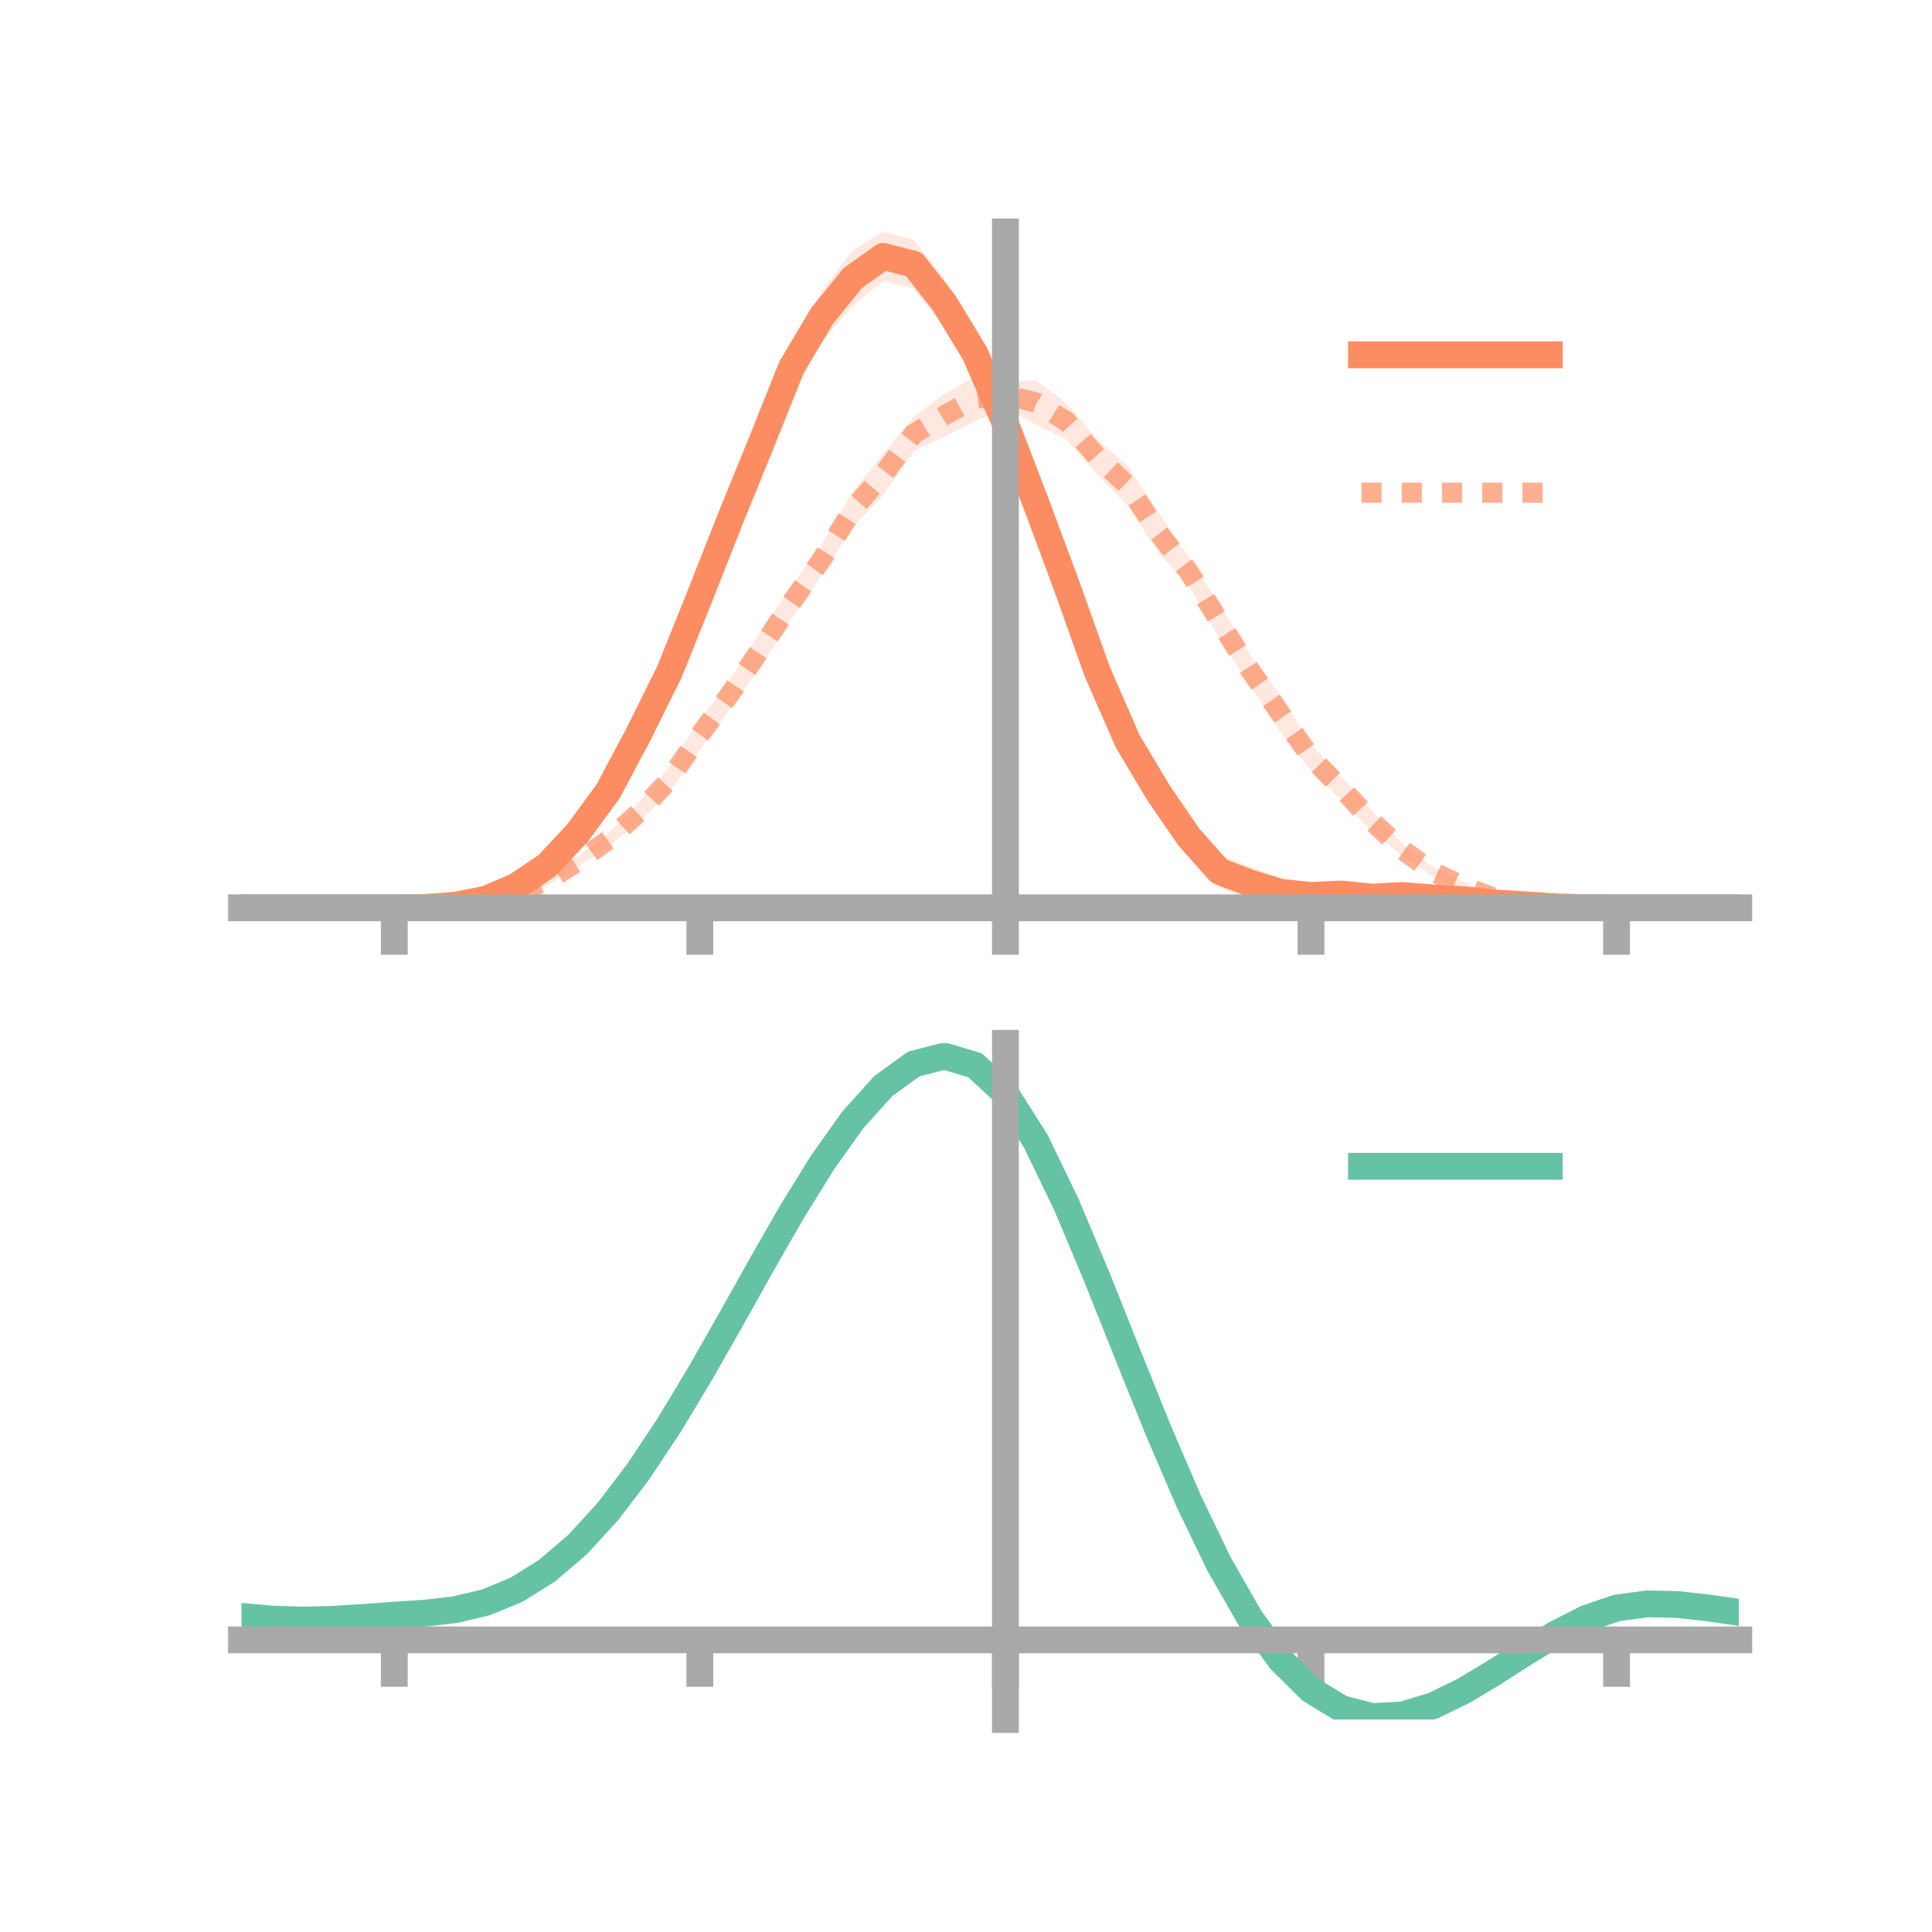 <?xml version="1.0" encoding="utf-8" standalone="no"?>
<!DOCTYPE svg PUBLIC "-//W3C//DTD SVG 1.1//EN"
  "http://www.w3.org/Graphics/SVG/1.1/DTD/svg11.dtd">
<!-- Created with matplotlib (https://matplotlib.org/) -->
<svg height="144pt" version="1.1" viewBox="0 0 144 144" width="144pt" xmlns="http://www.w3.org/2000/svg" xmlns:xlink="http://www.w3.org/1999/xlink">
 <defs>
  <style type="text/css">*{stroke-linecap:butt;stroke-linejoin:round;}</style>
 </defs>
 <g id="figure_1">
  <g id="patch_1">
   <path d="M 0 144 
L 144 144 
L 144 0 
L 0 0 
z
" style="fill:none;"/>
  </g>
  <g id="axes_1">
   <g id="patch_2">
    <path d="M 18 67.68 
L 129.6 67.68 
L 129.6 17.28 
L 18 17.28 
z
" style="fill:none;"/>
   </g>
   <g id="PolyCollection_1">
    <path clip-path="url(#pcf9921fdb3)" d="M 18 67.664 
L 18 67.664 
L 20.278 67.664 
L 22.555 67.664 
L 24.833 67.664 
L 27.11 67.664 
L 29.388 67.663 
L 31.665 67.614 
L 33.943 67.393 
L 36.22 66.857 
L 38.498 65.822 
L 40.776 64.123 
L 43.053 61.615 
L 45.331 58.403 
L 47.608 53.894 
L 49.886 49.006 
L 52.163 43.322 
L 54.441 37.321 
L 56.718 31.558 
L 58.996 25.819 
L 61.273 21.661 
L 63.551 18.659 
L 65.829 17.28 
L 68.106 17.871 
L 70.384 20.773 
L 72.661 24.443 
L 74.939 30.521 
L 77.216 35.563 
L 79.494 41.56 
L 81.771 48.348 
L 84.049 53.687 
L 86.327 57.379 
L 88.604 61.132 
L 90.882 63.727 
L 93.159 64.562 
L 95.437 65.416 
L 97.714 65.896 
L 99.992 65.852 
L 102.269 66.269 
L 104.547 66.238 
L 106.824 66.514 
L 109.102 66.665 
L 111.38 67.095 
L 113.657 67.266 
L 115.935 67.521 
L 118.212 67.63 
L 120.49 67.664 
L 122.767 67.664 
L 125.045 67.664 
L 127.322 67.664 
L 129.6 67.664 
L 129.6 67.664 
L 129.6 67.664 
L 127.322 67.664 
L 125.045 67.664 
L 122.767 67.664 
L 120.49 67.664 
L 118.212 67.68 
L 115.935 67.669 
L 113.657 67.607 
L 111.38 67.513 
L 109.102 67.451 
L 106.824 67.344 
L 104.547 67.249 
L 102.269 67.468 
L 99.992 67.417 
L 97.714 67.587 
L 95.437 67.597 
L 93.159 67.063 
L 90.882 66.162 
L 88.604 63.634 
L 86.327 60.743 
L 84.049 56.807 
L 81.771 51.707 
L 79.494 45.717 
L 77.216 39.457 
L 74.939 32.61 
L 72.661 28.258 
L 70.384 24.42 
L 68.106 21.521 
L 65.829 20.937 
L 63.551 22.807 
L 61.273 25.435 
L 58.996 28.936 
L 56.718 34.58 
L 54.441 39.993 
L 52.163 45.554 
L 49.886 51.192 
L 47.608 55.485 
L 45.331 59.539 
L 43.053 62.54 
L 40.776 64.901 
L 38.498 66.259 
L 36.22 67.194 
L 33.943 67.554 
L 31.665 67.664 
L 29.388 67.664 
L 27.11 67.664 
L 24.833 67.664 
L 22.555 67.664 
L 20.278 67.664 
L 18 67.664 
z
" style="fill:#fc8d62;fill-opacity:0.2;"/>
   </g>
   <g id="PolyCollection_2">
    <path clip-path="url(#pcf9921fdb3)" d="M 18 67.664 
L 18 67.664 
L 20.278 67.664 
L 22.555 67.664 
L 24.833 67.664 
L 27.11 67.664 
L 29.388 67.664 
L 31.665 67.604 
L 33.943 67.408 
L 36.22 66.993 
L 38.498 66.276 
L 40.776 65.299 
L 43.053 63.839 
L 45.331 62.127 
L 47.608 59.815 
L 49.886 57.171 
L 52.163 53.646 
L 54.441 50.604 
L 56.718 47.013 
L 58.996 43.687 
L 61.273 40.519 
L 63.551 36.659 
L 65.829 33.818 
L 68.106 31.05 
L 70.384 29.365 
L 72.661 28.082 
L 74.939 28.482 
L 77.216 28.341 
L 79.494 30.055 
L 81.771 32.73 
L 84.049 34.72 
L 86.327 38.173 
L 88.604 41.555 
L 90.882 45.032 
L 93.159 48.79 
L 95.437 51.796 
L 97.714 55.473 
L 99.992 57.899 
L 102.269 60.42 
L 104.547 62.91 
L 106.824 64.655 
L 109.102 65.711 
L 111.38 66.676 
L 113.657 67.211 
L 115.935 67.505 
L 118.212 67.633 
L 120.49 67.664 
L 122.767 67.664 
L 125.045 67.664 
L 127.322 67.664 
L 129.6 67.664 
L 129.6 67.664 
L 129.6 67.664 
L 127.322 67.664 
L 125.045 67.664 
L 122.767 67.664 
L 120.49 67.664 
L 118.212 67.692 
L 115.935 67.682 
L 113.657 67.51 
L 111.38 67.172 
L 109.102 66.422 
L 106.824 65.338 
L 104.547 63.785 
L 102.269 62.005 
L 99.992 59.64 
L 97.714 57.426 
L 95.437 54.563 
L 93.159 51.061 
L 90.882 47.568 
L 88.604 43.661 
L 86.327 41.173 
L 84.049 37.687 
L 81.771 35.361 
L 79.494 32.773 
L 77.216 31.657 
L 74.939 30.405 
L 72.661 31.375 
L 70.384 32.547 
L 68.106 33.63 
L 65.829 36.905 
L 63.551 39.314 
L 61.273 42.801 
L 58.996 46.115 
L 56.718 49.69 
L 54.441 52.772 
L 52.163 55.895 
L 49.886 59.051 
L 47.608 61.316 
L 45.331 63.098 
L 43.053 64.617 
L 40.776 66.013 
L 38.498 66.803 
L 36.22 67.33 
L 33.943 67.584 
L 31.665 67.666 
L 29.388 67.664 
L 27.11 67.664 
L 24.833 67.664 
L 22.555 67.664 
L 20.278 67.664 
L 18 67.664 
z
" style="fill:#fc8d62;fill-opacity:0.2;"/>
   </g>
   <g id="matplotlib.axis_1">
    <g id="xtick_1">
     <g id="line2d_1">
      <defs>
       <path d="M 0 0 
L 0 3.5 
" id="m6e97d7dfe2" style="stroke:#a9a9a9;stroke-width:2;"/>
      </defs>
      <g>
       <use style="fill:#a9a9a9;stroke:#a9a9a9;stroke-width:2;" x="29.388" xlink:href="#m6e97d7dfe2" y="67.664"/>
      </g>
     </g>
    </g>
    <g id="xtick_2">
     <g id="line2d_2">
      <g>
       <use style="fill:#a9a9a9;stroke:#a9a9a9;stroke-width:2;" x="52.163" xlink:href="#m6e97d7dfe2" y="67.664"/>
      </g>
     </g>
    </g>
    <g id="xtick_3">
     <g id="line2d_3">
      <g>
       <use style="fill:#a9a9a9;stroke:#a9a9a9;stroke-width:2;" x="74.939" xlink:href="#m6e97d7dfe2" y="67.664"/>
      </g>
     </g>
    </g>
    <g id="xtick_4">
     <g id="line2d_4">
      <g>
       <use style="fill:#a9a9a9;stroke:#a9a9a9;stroke-width:2;" x="97.714" xlink:href="#m6e97d7dfe2" y="67.664"/>
      </g>
     </g>
    </g>
    <g id="xtick_5">
     <g id="line2d_5">
      <g>
       <use style="fill:#a9a9a9;stroke:#a9a9a9;stroke-width:2;" x="120.49" xlink:href="#m6e97d7dfe2" y="67.664"/>
      </g>
     </g>
    </g>
   </g>
   <g id="matplotlib.axis_2"/>
   <g id="line2d_6">
    <path clip-path="url(#pcf9921fdb3)" d="M 18 67.664 
L 20.278 67.664 
L 22.555 67.664 
L 24.833 67.664 
L 27.11 67.664 
L 29.388 67.664 
L 31.665 67.639 
L 33.943 67.474 
L 36.22 67.026 
L 38.498 66.041 
L 40.776 64.512 
L 43.053 62.078 
L 45.331 58.971 
L 47.608 54.69 
L 49.886 50.099 
L 52.163 44.438 
L 54.441 38.657 
L 56.718 33.069 
L 58.996 27.377 
L 61.273 23.548 
L 63.551 20.733 
L 65.829 19.109 
L 68.106 19.696 
L 70.384 22.597 
L 72.661 26.35 
L 74.939 31.565 
L 77.216 37.51 
L 79.494 43.639 
L 81.771 50.028 
L 84.049 55.247 
L 86.327 59.061 
L 88.604 62.383 
L 90.882 64.944 
L 93.159 65.813 
L 95.437 66.507 
L 97.714 66.741 
L 99.992 66.634 
L 102.269 66.869 
L 104.547 66.744 
L 106.824 66.929 
L 109.102 67.058 
L 111.38 67.304 
L 113.657 67.437 
L 115.935 67.595 
L 118.212 67.655 
L 120.49 67.664 
L 122.767 67.664 
L 125.045 67.664 
L 127.322 67.664 
L 129.6 67.664 
" style="fill:none;stroke:#fc8d62;stroke-linecap:square;stroke-width:2;"/>
   </g>
   <g id="line2d_7">
    <path clip-path="url(#pcf9921fdb3)" d="M 18 67.664 
L 20.278 67.664 
L 22.555 67.664 
L 24.833 67.664 
L 27.11 67.664 
L 29.388 67.664 
L 31.665 67.635 
L 33.943 67.496 
L 36.22 67.161 
L 38.498 66.54 
L 40.776 65.656 
L 43.053 64.228 
L 45.331 62.612 
L 47.608 60.566 
L 49.886 58.111 
L 52.163 54.77 
L 54.441 51.688 
L 56.718 48.351 
L 58.996 44.901 
L 61.273 41.66 
L 63.551 37.986 
L 65.829 35.362 
L 68.106 32.34 
L 70.384 30.956 
L 72.661 29.729 
L 74.939 29.444 
L 77.216 29.999 
L 79.494 31.414 
L 81.771 34.046 
L 84.049 36.204 
L 86.327 39.673 
L 88.604 42.608 
L 90.882 46.3 
L 93.159 49.926 
L 95.437 53.179 
L 97.714 56.45 
L 99.992 58.769 
L 102.269 61.213 
L 104.547 63.347 
L 106.824 64.996 
L 109.102 66.066 
L 111.38 66.924 
L 113.657 67.361 
L 115.935 67.594 
L 118.212 67.663 
L 120.49 67.664 
L 122.767 67.664 
L 125.045 67.664 
L 127.322 67.664 
L 129.6 67.664 
" style="fill:none;stroke:#fc8d62;stroke-dasharray:1.5,1.5;stroke-dashoffset:0;stroke-opacity:0.7;stroke-width:1.5;"/>
   </g>
   <g id="patch_3">
    <path d="M 74.939 67.68 
L 74.939 17.28 
" style="fill:none;stroke:#a9a9a9;stroke-linecap:square;stroke-linejoin:miter;stroke-width:2;"/>
   </g>
   <g id="patch_4">
    <path d="M 129.6 67.68 
L 129.6 17.28 
" style="fill:none;"/>
   </g>
   <g id="patch_5">
    <path d="M 18 67.664 
L 129.6 67.664 
" style="fill:none;stroke:#a9a9a9;stroke-linecap:square;stroke-linejoin:miter;stroke-width:2;"/>
   </g>
   <g id="patch_6">
    <path d="M 18 17.28 
L 129.6 17.28 
" style="fill:none;"/>
   </g>
   <g id="legend_1">
    <g id="line2d_8">
     <path d="M 101.475 26.449 
L 115.475 26.449 
" style="fill:none;stroke:#fc8d62;stroke-linecap:square;stroke-width:2;"/>
    </g>
    <g id="line2d_9"/>
    <g id="text_1">
     <!--   -->
     <g transform="translate(121.075 28.899)scale(0.07 -0.07)">
      <defs>
       <path id="DejaVuSans-32"/>
      </defs>
      <use xlink:href="#DejaVuSans-32"/>
     </g>
    </g>
    <g id="line2d_10">
     <path d="M 101.475 36.724 
L 115.475 36.724 
" style="fill:none;stroke:#fc8d62;stroke-dasharray:1.5,1.5;stroke-dashoffset:0;stroke-opacity:0.7;stroke-width:1.5;"/>
    </g>
    <g id="line2d_11"/>
    <g id="text_2">
     <!--   -->
     <g transform="translate(121.075 39.174)scale(0.07 -0.07)">
      <use xlink:href="#DejaVuSans-32"/>
     </g>
    </g>
   </g>
  </g>
  <g id="axes_2">
   <g id="patch_7">
    <path d="M 18 128.16 
L 129.6 128.16 
L 129.6 77.76 
L 18 77.76 
z
" style="fill:none;"/>
   </g>
   <g id="PolyCollection_3">
    <path clip-path="url(#p5c34131dff)" d="M 18 120.516 
L 18 120.434 
L 20.278 120.646 
L 22.555 120.72 
L 24.833 120.659 
L 27.11 120.506 
L 29.388 120.332 
L 31.665 120.178 
L 33.943 119.908 
L 36.22 119.36 
L 38.498 118.409 
L 40.776 116.965 
L 43.053 114.976 
L 45.331 112.433 
L 47.608 109.368 
L 49.886 105.849 
L 52.163 101.977 
L 54.441 97.88 
L 56.718 93.714 
L 58.996 89.653 
L 61.273 85.886 
L 63.551 82.612 
L 65.829 80.034 
L 68.106 78.351 
L 70.384 77.76 
L 72.661 78.446 
L 74.939 80.575 
L 77.216 84.227 
L 79.494 89.022 
L 81.771 94.524 
L 84.049 100.326 
L 86.327 106.07 
L 88.604 111.457 
L 90.882 116.252 
L 93.159 120.287 
L 95.437 123.46 
L 97.714 125.734 
L 99.992 127.13 
L 102.269 127.72 
L 104.547 127.61 
L 106.824 126.935 
L 109.102 125.845 
L 111.38 124.501 
L 113.657 123.065 
L 115.935 121.696 
L 118.212 120.546 
L 120.49 119.768 
L 122.767 119.46 
L 125.045 119.515 
L 127.322 119.779 
L 129.6 120.121 
L 129.6 120.23 
L 129.6 120.23 
L 127.322 119.914 
L 125.045 119.669 
L 122.767 119.625 
L 120.49 119.936 
L 118.212 120.722 
L 115.935 121.897 
L 113.657 123.312 
L 111.38 124.802 
L 109.102 126.197 
L 106.824 127.328 
L 104.547 128.032 
L 102.269 128.16 
L 99.992 127.584 
L 97.714 126.211 
L 95.437 123.984 
L 93.159 120.894 
L 90.882 116.979 
L 88.604 112.334 
L 86.327 107.118 
L 84.049 101.553 
L 81.771 95.929 
L 79.494 90.592 
L 77.216 85.939 
L 74.939 82.398 
L 72.661 80.339 
L 70.384 79.681 
L 68.106 80.255 
L 65.829 81.878 
L 63.551 84.358 
L 61.273 87.5 
L 58.996 91.106 
L 56.718 94.988 
L 54.441 98.963 
L 52.163 102.868 
L 49.886 106.556 
L 47.608 109.908 
L 45.331 112.829 
L 43.053 115.26 
L 40.776 117.173 
L 38.498 118.573 
L 36.22 119.502 
L 33.943 120.037 
L 31.665 120.298 
L 29.388 120.44 
L 27.11 120.599 
L 24.833 120.733 
L 22.555 120.78 
L 20.278 120.709 
L 18 120.516 
z
" style="fill:#66c2a5;fill-opacity:0.2;"/>
   </g>
   <g id="matplotlib.axis_3">
    <g id="xtick_6">
     <g id="line2d_12">
      <g>
       <use style="fill:#a9a9a9;stroke:#a9a9a9;stroke-width:2;" x="29.388" xlink:href="#m6e97d7dfe2" y="122.227"/>
      </g>
     </g>
    </g>
    <g id="xtick_7">
     <g id="line2d_13">
      <g>
       <use style="fill:#a9a9a9;stroke:#a9a9a9;stroke-width:2;" x="52.163" xlink:href="#m6e97d7dfe2" y="122.227"/>
      </g>
     </g>
    </g>
    <g id="xtick_8">
     <g id="line2d_14">
      <g>
       <use style="fill:#a9a9a9;stroke:#a9a9a9;stroke-width:2;" x="74.939" xlink:href="#m6e97d7dfe2" y="122.227"/>
      </g>
     </g>
    </g>
    <g id="xtick_9">
     <g id="line2d_15">
      <g>
       <use style="fill:#a9a9a9;stroke:#a9a9a9;stroke-width:2;" x="97.714" xlink:href="#m6e97d7dfe2" y="122.227"/>
      </g>
     </g>
    </g>
    <g id="xtick_10">
     <g id="line2d_16">
      <g>
       <use style="fill:#a9a9a9;stroke:#a9a9a9;stroke-width:2;" x="120.49" xlink:href="#m6e97d7dfe2" y="122.227"/>
      </g>
     </g>
    </g>
   </g>
   <g id="matplotlib.axis_4"/>
   <g id="line2d_17">
    <path clip-path="url(#p5c34131dff)" d="M 18 120.475 
L 20.278 120.677 
L 22.555 120.75 
L 24.833 120.696 
L 27.11 120.552 
L 29.388 120.386 
L 31.665 120.238 
L 33.943 119.972 
L 36.22 119.431 
L 38.498 118.491 
L 40.776 117.069 
L 43.053 115.118 
L 45.331 112.631 
L 47.608 109.638 
L 49.886 106.203 
L 52.163 102.422 
L 54.441 98.422 
L 56.718 94.351 
L 58.996 90.379 
L 61.273 86.693 
L 63.551 83.485 
L 65.829 80.956 
L 68.106 79.303 
L 70.384 78.72 
L 72.661 79.392 
L 74.939 81.487 
L 77.216 85.083 
L 79.494 89.807 
L 81.771 95.226 
L 84.049 100.94 
L 86.327 106.594 
L 88.604 111.896 
L 90.882 116.615 
L 93.159 120.59 
L 95.437 123.722 
L 97.714 125.972 
L 99.992 127.357 
L 102.269 127.94 
L 104.547 127.821 
L 106.824 127.132 
L 109.102 126.021 
L 111.38 124.652 
L 113.657 123.189 
L 115.935 121.797 
L 118.212 120.634 
L 120.49 119.852 
L 122.767 119.542 
L 125.045 119.592 
L 127.322 119.847 
L 129.6 120.175 
" style="fill:none;stroke:#66c2a5;stroke-linecap:square;stroke-width:2;"/>
   </g>
   <g id="patch_8">
    <path d="M 74.939 128.16 
L 74.939 77.76 
" style="fill:none;stroke:#a9a9a9;stroke-linecap:square;stroke-linejoin:miter;stroke-width:2;"/>
   </g>
   <g id="patch_9">
    <path d="M 129.6 128.16 
L 129.6 77.76 
" style="fill:none;"/>
   </g>
   <g id="patch_10">
    <path d="M 18 122.227 
L 129.6 122.227 
" style="fill:none;stroke:#a9a9a9;stroke-linecap:square;stroke-linejoin:miter;stroke-width:2;"/>
   </g>
   <g id="patch_11">
    <path d="M 18 77.76 
L 129.6 77.76 
" style="fill:none;"/>
   </g>
   <g id="legend_2">
    <g id="line2d_18">
     <path d="M 101.475 86.929 
L 115.475 86.929 
" style="fill:none;stroke:#66c2a5;stroke-linecap:square;stroke-width:2;"/>
    </g>
    <g id="line2d_19"/>
    <g id="text_3">
     <!--   -->
     <g transform="translate(121.075 89.379)scale(0.07 -0.07)">
      <use xlink:href="#DejaVuSans-32"/>
     </g>
    </g>
   </g>
  </g>
 </g>
 <defs>
  <clipPath id="pcf9921fdb3">
   <rect height="50.4" width="111.6" x="18" y="17.28"/>
  </clipPath>
  <clipPath id="p5c34131dff">
   <rect height="50.4" width="111.6" x="18" y="77.76"/>
  </clipPath>
 </defs>
</svg>
